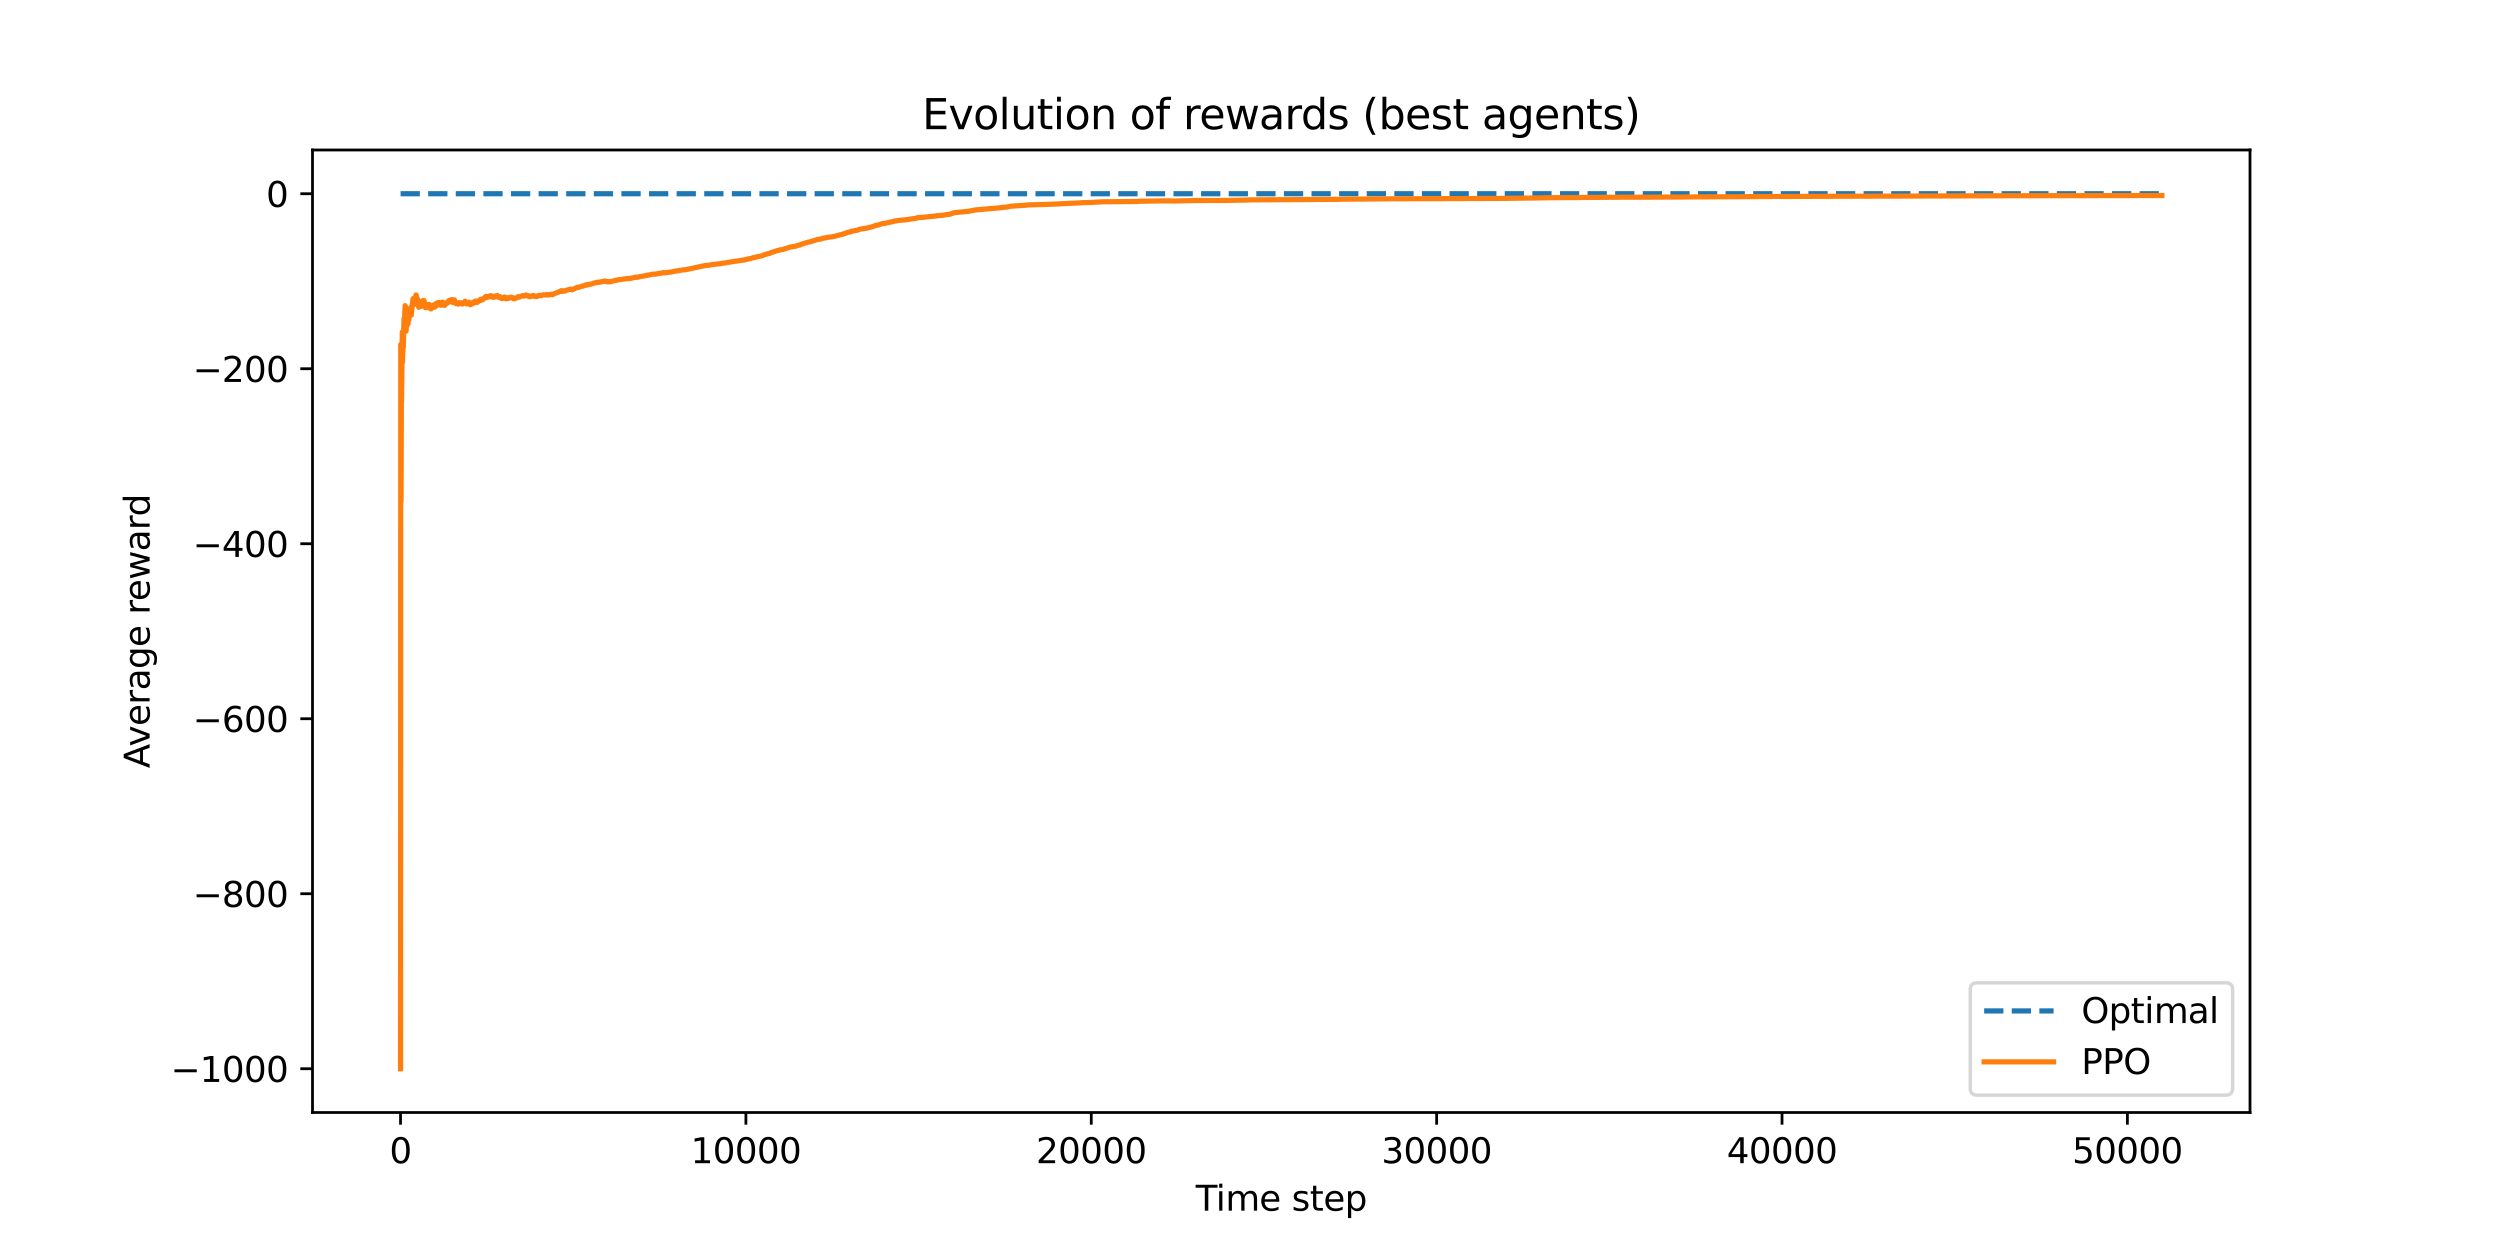 <?xml version="1.0" encoding="utf-8" standalone="no"?>
<!DOCTYPE svg PUBLIC "-//W3C//DTD SVG 1.1//EN"
  "http://www.w3.org/Graphics/SVG/1.1/DTD/svg11.dtd">
<svg xmlns:xlink="http://www.w3.org/1999/xlink" width="720pt" height="360pt" viewBox="0 0 720 360" xmlns="http://www.w3.org/2000/svg" version="1.1">
 <defs>
  <style type="text/css">*{stroke-linejoin: round; stroke-linecap: butt}</style>
 </defs>
 <g id="figure_1">
  <g id="patch_1">
   <path d="M 0 360 
L 720 360 
L 720 0 
L 0 0 
z
" style="fill: #ffffff"/>
  </g>
  <g id="axes_1">
   <g id="patch_2">
    <path d="M 90 320.4 
L 648 320.4 
L 648 43.2 
L 90 43.2 
z
" style="fill: #ffffff"/>
   </g>
   <g id="matplotlib.axis_1">
    <g id="xtick_1">
     <g id="line2d_1">
      <defs>
       <path id="m87c03c794f" d="M 0 0 
L 0 3.5 
" style="stroke: #000000; stroke-width: 0.8"/>
      </defs>
      <g>
       <use xlink:href="#m87c03c794f" x="115.354" y="320.4" style="stroke: #000000; stroke-width: 0.8"/>
      </g>
     </g>
     <g id="text_1">
      <!-- 0 -->
      <g transform="translate(112.172 334.998) scale(0.1 -0.1)">
       <defs>
        <path id="DejaVuSans-30" d="M 2034 4250 
Q 1547 4250 1301 3770 
Q 1056 3291 1056 2328 
Q 1056 1369 1301 889 
Q 1547 409 2034 409 
Q 2525 409 2770 889 
Q 3016 1369 3016 2328 
Q 3016 3291 2770 3770 
Q 2525 4250 2034 4250 
z
M 2034 4750 
Q 2819 4750 3233 4129 
Q 3647 3509 3647 2328 
Q 3647 1150 3233 529 
Q 2819 -91 2034 -91 
Q 1250 -91 836 529 
Q 422 1150 422 2328 
Q 422 3509 836 4129 
Q 1250 4750 2034 4750 
z
" transform="scale(0.016)"/>
       </defs>
       <use xlink:href="#DejaVuSans-30"/>
      </g>
     </g>
    </g>
    <g id="xtick_2">
     <g id="line2d_2">
      <g>
       <use xlink:href="#m87c03c794f" x="214.821" y="320.4" style="stroke: #000000; stroke-width: 0.8"/>
      </g>
     </g>
     <g id="text_2">
      <!-- 10000 -->
      <g transform="translate(198.915 334.998) scale(0.1 -0.1)">
       <defs>
        <path id="DejaVuSans-31" d="M 794 531 
L 1825 531 
L 1825 4091 
L 703 3866 
L 703 4441 
L 1819 4666 
L 2450 4666 
L 2450 531 
L 3481 531 
L 3481 0 
L 794 0 
L 794 531 
z
" transform="scale(0.016)"/>
       </defs>
       <use xlink:href="#DejaVuSans-31"/>
       <use xlink:href="#DejaVuSans-30" x="63.623"/>
       <use xlink:href="#DejaVuSans-30" x="127.246"/>
       <use xlink:href="#DejaVuSans-30" x="190.869"/>
       <use xlink:href="#DejaVuSans-30" x="254.492"/>
      </g>
     </g>
    </g>
    <g id="xtick_3">
     <g id="line2d_3">
      <g>
       <use xlink:href="#m87c03c794f" x="314.288" y="320.4" style="stroke: #000000; stroke-width: 0.8"/>
      </g>
     </g>
     <g id="text_3">
      <!-- 20000 -->
      <g transform="translate(298.382 334.998) scale(0.1 -0.1)">
       <defs>
        <path id="DejaVuSans-32" d="M 1228 531 
L 3431 531 
L 3431 0 
L 469 0 
L 469 531 
Q 828 903 1448 1529 
Q 2069 2156 2228 2338 
Q 2531 2678 2651 2914 
Q 2772 3150 2772 3378 
Q 2772 3750 2511 3984 
Q 2250 4219 1831 4219 
Q 1534 4219 1204 4116 
Q 875 4013 500 3803 
L 500 4441 
Q 881 4594 1212 4672 
Q 1544 4750 1819 4750 
Q 2544 4750 2975 4387 
Q 3406 4025 3406 3419 
Q 3406 3131 3298 2873 
Q 3191 2616 2906 2266 
Q 2828 2175 2409 1742 
Q 1991 1309 1228 531 
z
" transform="scale(0.016)"/>
       </defs>
       <use xlink:href="#DejaVuSans-32"/>
       <use xlink:href="#DejaVuSans-30" x="63.623"/>
       <use xlink:href="#DejaVuSans-30" x="127.246"/>
       <use xlink:href="#DejaVuSans-30" x="190.869"/>
       <use xlink:href="#DejaVuSans-30" x="254.492"/>
      </g>
     </g>
    </g>
    <g id="xtick_4">
     <g id="line2d_4">
      <g>
       <use xlink:href="#m87c03c794f" x="413.755" y="320.4" style="stroke: #000000; stroke-width: 0.8"/>
      </g>
     </g>
     <g id="text_4">
      <!-- 30000 -->
      <g transform="translate(397.849 334.998) scale(0.1 -0.1)">
       <defs>
        <path id="DejaVuSans-33" d="M 2597 2516 
Q 3050 2419 3304 2112 
Q 3559 1806 3559 1356 
Q 3559 666 3084 287 
Q 2609 -91 1734 -91 
Q 1441 -91 1130 -33 
Q 819 25 488 141 
L 488 750 
Q 750 597 1062 519 
Q 1375 441 1716 441 
Q 2309 441 2620 675 
Q 2931 909 2931 1356 
Q 2931 1769 2642 2001 
Q 2353 2234 1838 2234 
L 1294 2234 
L 1294 2753 
L 1863 2753 
Q 2328 2753 2575 2939 
Q 2822 3125 2822 3475 
Q 2822 3834 2567 4026 
Q 2313 4219 1838 4219 
Q 1578 4219 1281 4162 
Q 984 4106 628 3988 
L 628 4550 
Q 988 4650 1302 4700 
Q 1616 4750 1894 4750 
Q 2613 4750 3031 4423 
Q 3450 4097 3450 3541 
Q 3450 3153 3228 2886 
Q 3006 2619 2597 2516 
z
" transform="scale(0.016)"/>
       </defs>
       <use xlink:href="#DejaVuSans-33"/>
       <use xlink:href="#DejaVuSans-30" x="63.623"/>
       <use xlink:href="#DejaVuSans-30" x="127.246"/>
       <use xlink:href="#DejaVuSans-30" x="190.869"/>
       <use xlink:href="#DejaVuSans-30" x="254.492"/>
      </g>
     </g>
    </g>
    <g id="xtick_5">
     <g id="line2d_5">
      <g>
       <use xlink:href="#m87c03c794f" x="513.222" y="320.4" style="stroke: #000000; stroke-width: 0.8"/>
      </g>
     </g>
     <g id="text_5">
      <!-- 40000 -->
      <g transform="translate(497.316 334.998) scale(0.1 -0.1)">
       <defs>
        <path id="DejaVuSans-34" d="M 2419 4116 
L 825 1625 
L 2419 1625 
L 2419 4116 
z
M 2253 4666 
L 3047 4666 
L 3047 1625 
L 3713 1625 
L 3713 1100 
L 3047 1100 
L 3047 0 
L 2419 0 
L 2419 1100 
L 313 1100 
L 313 1709 
L 2253 4666 
z
" transform="scale(0.016)"/>
       </defs>
       <use xlink:href="#DejaVuSans-34"/>
       <use xlink:href="#DejaVuSans-30" x="63.623"/>
       <use xlink:href="#DejaVuSans-30" x="127.246"/>
       <use xlink:href="#DejaVuSans-30" x="190.869"/>
       <use xlink:href="#DejaVuSans-30" x="254.492"/>
      </g>
     </g>
    </g>
    <g id="xtick_6">
     <g id="line2d_6">
      <g>
       <use xlink:href="#m87c03c794f" x="612.69" y="320.4" style="stroke: #000000; stroke-width: 0.8"/>
      </g>
     </g>
     <g id="text_6">
      <!-- 50000 -->
      <g transform="translate(596.783 334.998) scale(0.1 -0.1)">
       <defs>
        <path id="DejaVuSans-35" d="M 691 4666 
L 3169 4666 
L 3169 4134 
L 1269 4134 
L 1269 2991 
Q 1406 3038 1543 3061 
Q 1681 3084 1819 3084 
Q 2600 3084 3056 2656 
Q 3513 2228 3513 1497 
Q 3513 744 3044 326 
Q 2575 -91 1722 -91 
Q 1428 -91 1123 -41 
Q 819 9 494 109 
L 494 744 
Q 775 591 1075 516 
Q 1375 441 1709 441 
Q 2250 441 2565 725 
Q 2881 1009 2881 1497 
Q 2881 1984 2565 2268 
Q 2250 2553 1709 2553 
Q 1456 2553 1204 2497 
Q 953 2441 691 2322 
L 691 4666 
z
" transform="scale(0.016)"/>
       </defs>
       <use xlink:href="#DejaVuSans-35"/>
       <use xlink:href="#DejaVuSans-30" x="63.623"/>
       <use xlink:href="#DejaVuSans-30" x="127.246"/>
       <use xlink:href="#DejaVuSans-30" x="190.869"/>
       <use xlink:href="#DejaVuSans-30" x="254.492"/>
      </g>
     </g>
    </g>
    <g id="text_7">
     <!-- Time step -->
     <g transform="translate(344.362 348.677) scale(0.1 -0.1)">
      <defs>
       <path id="DejaVuSans-54" d="M -19 4666 
L 3928 4666 
L 3928 4134 
L 2272 4134 
L 2272 0 
L 1638 0 
L 1638 4134 
L -19 4134 
L -19 4666 
z
" transform="scale(0.016)"/>
       <path id="DejaVuSans-69" d="M 603 3500 
L 1178 3500 
L 1178 0 
L 603 0 
L 603 3500 
z
M 603 4863 
L 1178 4863 
L 1178 4134 
L 603 4134 
L 603 4863 
z
" transform="scale(0.016)"/>
       <path id="DejaVuSans-6d" d="M 3328 2828 
Q 3544 3216 3844 3400 
Q 4144 3584 4550 3584 
Q 5097 3584 5394 3201 
Q 5691 2819 5691 2113 
L 5691 0 
L 5113 0 
L 5113 2094 
Q 5113 2597 4934 2840 
Q 4756 3084 4391 3084 
Q 3944 3084 3684 2787 
Q 3425 2491 3425 1978 
L 3425 0 
L 2847 0 
L 2847 2094 
Q 2847 2600 2669 2842 
Q 2491 3084 2119 3084 
Q 1678 3084 1418 2786 
Q 1159 2488 1159 1978 
L 1159 0 
L 581 0 
L 581 3500 
L 1159 3500 
L 1159 2956 
Q 1356 3278 1631 3431 
Q 1906 3584 2284 3584 
Q 2666 3584 2933 3390 
Q 3200 3197 3328 2828 
z
" transform="scale(0.016)"/>
       <path id="DejaVuSans-65" d="M 3597 1894 
L 3597 1613 
L 953 1613 
Q 991 1019 1311 708 
Q 1631 397 2203 397 
Q 2534 397 2845 478 
Q 3156 559 3463 722 
L 3463 178 
Q 3153 47 2828 -22 
Q 2503 -91 2169 -91 
Q 1331 -91 842 396 
Q 353 884 353 1716 
Q 353 2575 817 3079 
Q 1281 3584 2069 3584 
Q 2775 3584 3186 3129 
Q 3597 2675 3597 1894 
z
M 3022 2063 
Q 3016 2534 2758 2815 
Q 2500 3097 2075 3097 
Q 1594 3097 1305 2825 
Q 1016 2553 972 2059 
L 3022 2063 
z
" transform="scale(0.016)"/>
       <path id="DejaVuSans-20" transform="scale(0.016)"/>
       <path id="DejaVuSans-73" d="M 2834 3397 
L 2834 2853 
Q 2591 2978 2328 3040 
Q 2066 3103 1784 3103 
Q 1356 3103 1142 2972 
Q 928 2841 928 2578 
Q 928 2378 1081 2264 
Q 1234 2150 1697 2047 
L 1894 2003 
Q 2506 1872 2764 1633 
Q 3022 1394 3022 966 
Q 3022 478 2636 193 
Q 2250 -91 1575 -91 
Q 1294 -91 989 -36 
Q 684 19 347 128 
L 347 722 
Q 666 556 975 473 
Q 1284 391 1588 391 
Q 1994 391 2212 530 
Q 2431 669 2431 922 
Q 2431 1156 2273 1281 
Q 2116 1406 1581 1522 
L 1381 1569 
Q 847 1681 609 1914 
Q 372 2147 372 2553 
Q 372 3047 722 3315 
Q 1072 3584 1716 3584 
Q 2034 3584 2315 3537 
Q 2597 3491 2834 3397 
z
" transform="scale(0.016)"/>
       <path id="DejaVuSans-74" d="M 1172 4494 
L 1172 3500 
L 2356 3500 
L 2356 3053 
L 1172 3053 
L 1172 1153 
Q 1172 725 1289 603 
Q 1406 481 1766 481 
L 2356 481 
L 2356 0 
L 1766 0 
Q 1100 0 847 248 
Q 594 497 594 1153 
L 594 3053 
L 172 3053 
L 172 3500 
L 594 3500 
L 594 4494 
L 1172 4494 
z
" transform="scale(0.016)"/>
       <path id="DejaVuSans-70" d="M 1159 525 
L 1159 -1331 
L 581 -1331 
L 581 3500 
L 1159 3500 
L 1159 2969 
Q 1341 3281 1617 3432 
Q 1894 3584 2278 3584 
Q 2916 3584 3314 3078 
Q 3713 2572 3713 1747 
Q 3713 922 3314 415 
Q 2916 -91 2278 -91 
Q 1894 -91 1617 61 
Q 1341 213 1159 525 
z
M 3116 1747 
Q 3116 2381 2855 2742 
Q 2594 3103 2138 3103 
Q 1681 3103 1420 2742 
Q 1159 2381 1159 1747 
Q 1159 1113 1420 752 
Q 1681 391 2138 391 
Q 2594 391 2855 752 
Q 3116 1113 3116 1747 
z
" transform="scale(0.016)"/>
      </defs>
      <use xlink:href="#DejaVuSans-54"/>
      <use xlink:href="#DejaVuSans-69" x="57.959"/>
      <use xlink:href="#DejaVuSans-6d" x="85.742"/>
      <use xlink:href="#DejaVuSans-65" x="183.154"/>
      <use xlink:href="#DejaVuSans-20" x="244.678"/>
      <use xlink:href="#DejaVuSans-73" x="276.465"/>
      <use xlink:href="#DejaVuSans-74" x="328.564"/>
      <use xlink:href="#DejaVuSans-65" x="367.773"/>
      <use xlink:href="#DejaVuSans-70" x="429.297"/>
     </g>
    </g>
   </g>
   <g id="matplotlib.axis_2">
    <g id="ytick_1">
     <g id="line2d_7">
      <defs>
       <path id="mb969806c3f" d="M 0 0 
L -3.5 0 
" style="stroke: #000000; stroke-width: 0.8"/>
      </defs>
      <g>
       <use xlink:href="#mb969806c3f" x="90" y="307.8" style="stroke: #000000; stroke-width: 0.8"/>
      </g>
     </g>
     <g id="text_8">
      <!-- −1000 -->
      <g transform="translate(49.17 311.599) scale(0.1 -0.1)">
       <defs>
        <path id="DejaVuSans-2212" d="M 678 2272 
L 4684 2272 
L 4684 1741 
L 678 1741 
L 678 2272 
z
" transform="scale(0.016)"/>
       </defs>
       <use xlink:href="#DejaVuSans-2212"/>
       <use xlink:href="#DejaVuSans-31" x="83.789"/>
       <use xlink:href="#DejaVuSans-30" x="147.412"/>
       <use xlink:href="#DejaVuSans-30" x="211.035"/>
       <use xlink:href="#DejaVuSans-30" x="274.658"/>
      </g>
     </g>
    </g>
    <g id="ytick_2">
     <g id="line2d_8">
      <g>
       <use xlink:href="#mb969806c3f" x="90" y="257.4" style="stroke: #000000; stroke-width: 0.8"/>
      </g>
     </g>
     <g id="text_9">
      <!-- −800 -->
      <g transform="translate(55.533 261.199) scale(0.1 -0.1)">
       <defs>
        <path id="DejaVuSans-38" d="M 2034 2216 
Q 1584 2216 1326 1975 
Q 1069 1734 1069 1313 
Q 1069 891 1326 650 
Q 1584 409 2034 409 
Q 2484 409 2743 651 
Q 3003 894 3003 1313 
Q 3003 1734 2745 1975 
Q 2488 2216 2034 2216 
z
M 1403 2484 
Q 997 2584 770 2862 
Q 544 3141 544 3541 
Q 544 4100 942 4425 
Q 1341 4750 2034 4750 
Q 2731 4750 3128 4425 
Q 3525 4100 3525 3541 
Q 3525 3141 3298 2862 
Q 3072 2584 2669 2484 
Q 3125 2378 3379 2068 
Q 3634 1759 3634 1313 
Q 3634 634 3220 271 
Q 2806 -91 2034 -91 
Q 1263 -91 848 271 
Q 434 634 434 1313 
Q 434 1759 690 2068 
Q 947 2378 1403 2484 
z
M 1172 3481 
Q 1172 3119 1398 2916 
Q 1625 2713 2034 2713 
Q 2441 2713 2670 2916 
Q 2900 3119 2900 3481 
Q 2900 3844 2670 4047 
Q 2441 4250 2034 4250 
Q 1625 4250 1398 4047 
Q 1172 3844 1172 3481 
z
" transform="scale(0.016)"/>
       </defs>
       <use xlink:href="#DejaVuSans-2212"/>
       <use xlink:href="#DejaVuSans-38" x="83.789"/>
       <use xlink:href="#DejaVuSans-30" x="147.412"/>
       <use xlink:href="#DejaVuSans-30" x="211.035"/>
      </g>
     </g>
    </g>
    <g id="ytick_3">
     <g id="line2d_9">
      <g>
       <use xlink:href="#mb969806c3f" x="90" y="207" style="stroke: #000000; stroke-width: 0.8"/>
      </g>
     </g>
     <g id="text_10">
      <!-- −600 -->
      <g transform="translate(55.533 210.799) scale(0.1 -0.1)">
       <defs>
        <path id="DejaVuSans-36" d="M 2113 2584 
Q 1688 2584 1439 2293 
Q 1191 2003 1191 1497 
Q 1191 994 1439 701 
Q 1688 409 2113 409 
Q 2538 409 2786 701 
Q 3034 994 3034 1497 
Q 3034 2003 2786 2293 
Q 2538 2584 2113 2584 
z
M 3366 4563 
L 3366 3988 
Q 3128 4100 2886 4159 
Q 2644 4219 2406 4219 
Q 1781 4219 1451 3797 
Q 1122 3375 1075 2522 
Q 1259 2794 1537 2939 
Q 1816 3084 2150 3084 
Q 2853 3084 3261 2657 
Q 3669 2231 3669 1497 
Q 3669 778 3244 343 
Q 2819 -91 2113 -91 
Q 1303 -91 875 529 
Q 447 1150 447 2328 
Q 447 3434 972 4092 
Q 1497 4750 2381 4750 
Q 2619 4750 2861 4703 
Q 3103 4656 3366 4563 
z
" transform="scale(0.016)"/>
       </defs>
       <use xlink:href="#DejaVuSans-2212"/>
       <use xlink:href="#DejaVuSans-36" x="83.789"/>
       <use xlink:href="#DejaVuSans-30" x="147.412"/>
       <use xlink:href="#DejaVuSans-30" x="211.035"/>
      </g>
     </g>
    </g>
    <g id="ytick_4">
     <g id="line2d_10">
      <g>
       <use xlink:href="#mb969806c3f" x="90" y="156.6" style="stroke: #000000; stroke-width: 0.8"/>
      </g>
     </g>
     <g id="text_11">
      <!-- −400 -->
      <g transform="translate(55.533 160.399) scale(0.1 -0.1)">
       <use xlink:href="#DejaVuSans-2212"/>
       <use xlink:href="#DejaVuSans-34" x="83.789"/>
       <use xlink:href="#DejaVuSans-30" x="147.412"/>
       <use xlink:href="#DejaVuSans-30" x="211.035"/>
      </g>
     </g>
    </g>
    <g id="ytick_5">
     <g id="line2d_11">
      <g>
       <use xlink:href="#mb969806c3f" x="90" y="106.2" style="stroke: #000000; stroke-width: 0.8"/>
      </g>
     </g>
     <g id="text_12">
      <!-- −200 -->
      <g transform="translate(55.533 109.999) scale(0.1 -0.1)">
       <use xlink:href="#DejaVuSans-2212"/>
       <use xlink:href="#DejaVuSans-32" x="83.789"/>
       <use xlink:href="#DejaVuSans-30" x="147.412"/>
       <use xlink:href="#DejaVuSans-30" x="211.035"/>
      </g>
     </g>
    </g>
    <g id="ytick_6">
     <g id="line2d_12">
      <g>
       <use xlink:href="#mb969806c3f" x="90" y="55.8" style="stroke: #000000; stroke-width: 0.8"/>
      </g>
     </g>
     <g id="text_13">
      <!-- 0 -->
      <g transform="translate(76.638 59.599) scale(0.1 -0.1)">
       <use xlink:href="#DejaVuSans-30"/>
      </g>
     </g>
    </g>
    <g id="text_14">
     <!-- Average reward -->
     <g transform="translate(43.091 221.237) rotate(-90) scale(0.1 -0.1)">
      <defs>
       <path id="DejaVuSans-41" d="M 2188 4044 
L 1331 1722 
L 3047 1722 
L 2188 4044 
z
M 1831 4666 
L 2547 4666 
L 4325 0 
L 3669 0 
L 3244 1197 
L 1141 1197 
L 716 0 
L 50 0 
L 1831 4666 
z
" transform="scale(0.016)"/>
       <path id="DejaVuSans-76" d="M 191 3500 
L 800 3500 
L 1894 563 
L 2988 3500 
L 3597 3500 
L 2284 0 
L 1503 0 
L 191 3500 
z
" transform="scale(0.016)"/>
       <path id="DejaVuSans-72" d="M 2631 2963 
Q 2534 3019 2420 3045 
Q 2306 3072 2169 3072 
Q 1681 3072 1420 2755 
Q 1159 2438 1159 1844 
L 1159 0 
L 581 0 
L 581 3500 
L 1159 3500 
L 1159 2956 
Q 1341 3275 1631 3429 
Q 1922 3584 2338 3584 
Q 2397 3584 2469 3576 
Q 2541 3569 2628 3553 
L 2631 2963 
z
" transform="scale(0.016)"/>
       <path id="DejaVuSans-61" d="M 2194 1759 
Q 1497 1759 1228 1600 
Q 959 1441 959 1056 
Q 959 750 1161 570 
Q 1363 391 1709 391 
Q 2188 391 2477 730 
Q 2766 1069 2766 1631 
L 2766 1759 
L 2194 1759 
z
M 3341 1997 
L 3341 0 
L 2766 0 
L 2766 531 
Q 2569 213 2275 61 
Q 1981 -91 1556 -91 
Q 1019 -91 701 211 
Q 384 513 384 1019 
Q 384 1609 779 1909 
Q 1175 2209 1959 2209 
L 2766 2209 
L 2766 2266 
Q 2766 2663 2505 2880 
Q 2244 3097 1772 3097 
Q 1472 3097 1187 3025 
Q 903 2953 641 2809 
L 641 3341 
Q 956 3463 1253 3523 
Q 1550 3584 1831 3584 
Q 2591 3584 2966 3190 
Q 3341 2797 3341 1997 
z
" transform="scale(0.016)"/>
       <path id="DejaVuSans-67" d="M 2906 1791 
Q 2906 2416 2648 2759 
Q 2391 3103 1925 3103 
Q 1463 3103 1205 2759 
Q 947 2416 947 1791 
Q 947 1169 1205 825 
Q 1463 481 1925 481 
Q 2391 481 2648 825 
Q 2906 1169 2906 1791 
z
M 3481 434 
Q 3481 -459 3084 -895 
Q 2688 -1331 1869 -1331 
Q 1566 -1331 1297 -1286 
Q 1028 -1241 775 -1147 
L 775 -588 
Q 1028 -725 1275 -790 
Q 1522 -856 1778 -856 
Q 2344 -856 2625 -561 
Q 2906 -266 2906 331 
L 2906 616 
Q 2728 306 2450 153 
Q 2172 0 1784 0 
Q 1141 0 747 490 
Q 353 981 353 1791 
Q 353 2603 747 3093 
Q 1141 3584 1784 3584 
Q 2172 3584 2450 3431 
Q 2728 3278 2906 2969 
L 2906 3500 
L 3481 3500 
L 3481 434 
z
" transform="scale(0.016)"/>
       <path id="DejaVuSans-77" d="M 269 3500 
L 844 3500 
L 1563 769 
L 2278 3500 
L 2956 3500 
L 3675 769 
L 4391 3500 
L 4966 3500 
L 4050 0 
L 3372 0 
L 2619 2869 
L 1863 0 
L 1184 0 
L 269 3500 
z
" transform="scale(0.016)"/>
       <path id="DejaVuSans-64" d="M 2906 2969 
L 2906 4863 
L 3481 4863 
L 3481 0 
L 2906 0 
L 2906 525 
Q 2725 213 2448 61 
Q 2172 -91 1784 -91 
Q 1150 -91 751 415 
Q 353 922 353 1747 
Q 353 2572 751 3078 
Q 1150 3584 1784 3584 
Q 2172 3584 2448 3432 
Q 2725 3281 2906 2969 
z
M 947 1747 
Q 947 1113 1208 752 
Q 1469 391 1925 391 
Q 2381 391 2643 752 
Q 2906 1113 2906 1747 
Q 2906 2381 2643 2742 
Q 2381 3103 1925 3103 
Q 1469 3103 1208 2742 
Q 947 2381 947 1747 
z
" transform="scale(0.016)"/>
      </defs>
      <use xlink:href="#DejaVuSans-41"/>
      <use xlink:href="#DejaVuSans-76" x="62.533"/>
      <use xlink:href="#DejaVuSans-65" x="121.713"/>
      <use xlink:href="#DejaVuSans-72" x="183.236"/>
      <use xlink:href="#DejaVuSans-61" x="224.35"/>
      <use xlink:href="#DejaVuSans-67" x="285.629"/>
      <use xlink:href="#DejaVuSans-65" x="349.105"/>
      <use xlink:href="#DejaVuSans-20" x="410.629"/>
      <use xlink:href="#DejaVuSans-72" x="442.416"/>
      <use xlink:href="#DejaVuSans-65" x="481.279"/>
      <use xlink:href="#DejaVuSans-77" x="542.803"/>
      <use xlink:href="#DejaVuSans-61" x="624.59"/>
      <use xlink:href="#DejaVuSans-72" x="685.869"/>
      <use xlink:href="#DejaVuSans-64" x="725.232"/>
     </g>
    </g>
   </g>
   <g id="line2d_13">
    <path d="M 115.364 55.8 
L 622.636 55.8 
L 622.636 55.8 
" clip-path="url(#p802e472a7e)" style="fill: none; stroke-dasharray: 5.55,2.4; stroke-dashoffset: 0; stroke: #1f77b4; stroke-width: 1.5"/>
   </g>
   <g id="line2d_14">
    <path d="M 115.364 307.8 
L 115.413 99.237 
L 115.483 128.852 
L 115.503 144.494 
L 115.632 104.25 
L 115.642 115.614 
L 115.742 107.232 
L 115.861 95.617 
L 115.891 98.225 
L 115.901 104.326 
L 116 101.822 
L 116.09 96.533 
L 116.149 97.448 
L 116.159 100.045 
L 116.249 95.875 
L 116.358 91.771 
L 116.438 92.047 
L 116.448 94.009 
L 116.537 91.282 
L 116.667 88.033 
L 116.677 89.685 
L 116.687 91.689 
L 116.776 89.524 
L 116.826 88.428 
L 116.836 89.9 
L 116.895 88.664 
L 116.965 95.368 
L 117.035 94.098 
L 117.234 90.297 
L 117.283 90.986 
L 117.323 90.333 
L 117.333 91.426 
L 117.393 90.451 
L 117.502 93.324 
L 117.522 92.982 
L 117.721 90.054 
L 117.751 91.218 
L 117.761 92.113 
L 117.85 90.903 
L 117.99 89.178 
L 118.069 90.574 
L 118.099 90.208 
L 118.139 90.817 
L 118.358 88.468 
L 118.427 90.794 
L 118.487 90.17 
L 118.964 86.009 
L 119.004 87.411 
L 119.084 86.792 
L 119.153 86.268 
L 119.193 87.722 
L 119.273 87.092 
L 119.472 85.67 
L 119.561 85.69 
L 119.591 85.493 
L 119.601 86.309 
L 119.7 85.684 
L 119.82 84.932 
L 119.83 85.539 
L 119.84 86.311 
L 119.939 85.802 
L 120.009 85.39 
L 120.039 86.813 
L 120.128 86.27 
L 120.158 86.609 
L 120.247 86.124 
L 120.347 87.907 
L 120.377 87.724 
L 120.566 86.67 
L 120.596 88.503 
L 120.695 87.977 
L 120.775 88.008 
L 120.874 87.466 
L 120.884 87.862 
L 120.974 87.386 
L 120.993 87.28 
L 121.003 87.757 
L 121.013 87.705 
L 121.023 88.18 
L 121.123 87.667 
L 121.133 88.132 
L 121.272 87.513 
L 121.352 88.243 
L 121.391 88.044 
L 121.67 86.809 
L 121.68 86.84 
L 121.69 87.187 
L 121.779 86.777 
L 121.829 86.555 
L 121.839 86.895 
L 121.849 86.853 
L 121.958 87.287 
L 121.968 87.244 
L 122.127 86.578 
L 122.177 86.81 
L 122.287 87.686 
L 122.306 87.599 
L 122.366 87.353 
L 122.376 87.665 
L 122.426 87.453 
L 122.555 88.624 
L 122.515 87.437 
L 122.565 88.584 
L 122.734 87.884 
L 122.764 88.093 
L 122.774 88.557 
L 122.873 88.164 
L 122.883 88.454 
L 122.973 88.097 
L 123.003 87.978 
L 123.013 88.329 
L 123.033 88.255 
L 123.122 88.545 
L 123.142 88.465 
L 123.202 88.552 
L 123.311 88.137 
L 123.321 88.474 
L 123.42 88.102 
L 123.54 87.654 
L 123.619 87.73 
L 123.709 88.425 
L 123.749 88.284 
L 123.828 88 
L 123.878 88.616 
L 123.948 88.375 
L 123.977 88.265 
L 123.987 88.576 
L 123.997 88.543 
L 124.007 88.94 
L 124.107 88.587 
L 124.147 88.448 
L 124.157 88.696 
L 124.166 88.662 
L 124.176 88.966 
L 124.276 88.616 
L 124.365 88.305 
L 124.415 88.412 
L 124.425 88.653 
L 124.515 88.358 
L 124.634 87.965 
L 124.723 88.393 
L 124.753 88.293 
L 124.803 88.448 
L 125.022 87.766 
L 125.121 88.413 
L 125.151 88.322 
L 125.201 88.472 
L 125.559 87.412 
L 125.668 88.119 
L 125.688 88.062 
L 126.096 87.153 
L 126.106 87.474 
L 126.206 87.2 
L 126.235 87.121 
L 126.245 87.369 
L 126.255 87.343 
L 126.265 87.59 
L 126.365 87.326 
L 126.454 87.096 
L 126.514 87.612 
L 126.574 87.453 
L 126.623 87.321 
L 126.633 87.338 
L 126.643 87.643 
L 126.743 87.602 
L 126.832 87.375 
L 126.872 87.535 
L 126.922 87.927 
L 126.991 87.743 
L 127.051 87.592 
L 127.061 87.886 
L 127.16 87.635 
L 127.419 86.998 
L 127.489 87.08 
L 127.588 87.661 
L 127.608 87.615 
L 127.757 87.459 
L 127.837 87.949 
L 127.877 87.856 
L 127.976 87.622 
L 128.095 87.926 
L 128.513 87.195 
L 128.583 87.455 
L 128.633 87.345 
L 128.871 87.011 
L 128.881 87.211 
L 128.981 86.996 
L 128.991 87.194 
L 129.309 86.532 
L 129.379 86.607 
L 129.389 86.764 
L 129.478 86.582 
L 129.518 86.501 
L 129.528 86.745 
L 129.627 86.548 
L 129.687 86.43 
L 129.697 86.619 
L 129.766 86.894 
L 129.816 86.793 
L 130.085 86.267 
L 130.095 86.45 
L 130.125 86.899 
L 130.214 86.725 
L 130.224 86.706 
L 130.294 87.077 
L 130.343 86.981 
L 130.642 86.642 
L 130.652 86.786 
L 130.741 86.617 
L 130.881 86.362 
L 130.9 86.518 
L 131.01 86.908 
L 131.03 86.873 
L 131.05 86.836 
L 131.06 86.975 
L 131.07 86.956 
L 131.129 87.243 
L 131.179 87.153 
L 131.189 87.133 
L 131.199 87.351 
L 131.239 87.277 
L 131.249 87.447 
L 131.348 87.259 
L 131.398 87.169 
L 131.408 87.305 
L 131.428 87.267 
L 131.438 87.403 
L 131.527 87.241 
L 131.557 87.186 
L 131.567 87.399 
L 131.607 87.328 
L 131.696 87.169 
L 131.766 87.228 
L 131.806 87.567 
L 131.885 87.427 
L 131.915 87.555 
L 131.985 87.432 
L 131.995 87.594 
L 132.094 87.447 
L 132.273 87.161 
L 132.353 87.394 
L 132.382 87.343 
L 132.442 87.27 
L 132.452 87.427 
L 132.472 87.394 
L 132.492 87.415 
L 132.542 87.332 
L 132.611 87.213 
L 132.621 87.413 
L 132.661 87.345 
L 132.721 87.246 
L 132.78 87.291 
L 132.79 87.445 
L 132.89 87.28 
L 132.93 87.216 
L 132.939 87.412 
L 133.049 87.399 
L 133.109 87.299 
L 133.119 87.451 
L 133.158 87.384 
L 133.168 87.577 
L 133.268 87.409 
L 133.337 87.29 
L 133.347 87.482 
L 133.417 87.371 
L 133.934 86.756 
L 134.004 87.17 
L 134.063 87.076 
L 134.123 86.986 
L 134.133 87.17 
L 134.143 87.313 
L 134.243 87.29 
L 134.272 87.439 
L 134.422 87.209 
L 134.451 87.163 
L 134.461 87.344 
L 134.491 87.299 
L 134.531 87.548 
L 134.611 87.424 
L 134.959 87.031 
L 134.969 87.168 
L 135.068 87.049 
L 135.078 87.034 
L 135.088 87.209 
L 135.108 87.457 
L 135.197 87.323 
L 135.217 87.293 
L 135.237 87.413 
L 135.257 87.383 
L 135.297 87.661 
L 135.376 87.542 
L 135.396 87.51 
L 135.406 87.62 
L 135.416 87.605 
L 135.426 87.777 
L 135.526 87.632 
L 135.546 87.726 
L 135.655 87.564 
L 135.665 87.696 
L 135.764 87.552 
L 136.172 87.115 
L 136.282 87.365 
L 136.292 87.35 
L 136.679 86.811 
L 136.709 86.91 
L 136.719 87.013 
L 136.809 86.891 
L 136.948 86.711 
L 136.968 86.798 
L 137.057 87.106 
L 137.097 87.051 
L 137.346 86.722 
L 137.376 86.819 
L 137.475 87.085 
L 137.495 87.079 
L 138.072 86.449 
L 138.082 86.546 
L 138.171 86.437 
L 138.36 86.209 
L 138.37 86.326 
L 138.45 86.537 
L 138.49 86.486 
L 138.937 86.089 
L 138.987 86.346 
L 139.057 86.263 
L 139.942 85.36 
L 140.051 85.734 
L 140.081 85.701 
L 140.519 85.376 
L 140.529 85.514 
L 140.628 85.407 
L 140.847 85.267 
L 140.867 85.509 
L 140.966 85.401 
L 141.335 85.147 
L 141.434 85.442 
L 141.464 85.411 
L 141.504 85.511 
L 141.712 85.294 
L 141.722 85.426 
L 141.822 85.323 
L 141.882 85.261 
L 141.941 85.33 
L 142.041 85.656 
L 142.081 85.615 
L 142.558 85.258 
L 142.618 85.526 
L 142.687 85.455 
L 143.095 85.144 
L 143.105 85.242 
L 143.205 85.144 
L 143.244 85.105 
L 143.254 85.202 
L 143.274 85.183 
L 143.393 85.528 
L 143.423 85.498 
L 143.513 85.498 
L 143.573 85.634 
L 143.632 85.575 
L 143.742 85.574 
L 143.752 85.652 
L 143.851 85.554 
L 144.04 85.462 
L 144.13 85.741 
L 144.169 85.702 
L 144.289 85.589 
L 144.328 85.654 
L 144.448 86.009 
L 144.478 85.979 
L 144.657 85.807 
L 144.697 85.896 
L 144.706 85.971 
L 144.806 85.877 
L 145.293 85.523 
L 145.413 85.72 
L 145.423 85.712 
L 145.592 85.657 
L 145.671 86.055 
L 145.731 86 
L 145.88 85.961 
L 145.89 86.033 
L 145.99 85.944 
L 146.328 85.735 
L 146.457 85.934 
L 146.835 85.695 
L 146.925 85.774 
L 146.954 85.746 
L 147.273 85.564 
L 147.332 85.721 
L 147.392 85.671 
L 147.412 85.654 
L 147.422 85.762 
L 147.462 85.727 
L 147.541 85.867 
L 147.581 85.833 
L 147.83 85.75 
L 147.909 86.056 
L 147.969 86.007 
L 148.198 85.941 
L 148.208 86.024 
L 148.307 85.938 
L 148.496 85.855 
L 148.506 85.936 
L 148.606 85.851 
L 149.252 85.424 
L 149.322 85.64 
L 149.381 85.591 
L 149.73 85.433 
L 149.739 85.497 
L 149.839 85.417 
L 150.297 85.199 
L 150.306 85.262 
L 150.406 85.184 
L 150.565 85.133 
L 150.645 85.225 
L 150.684 85.195 
L 150.704 85.25 
L 150.804 85.173 
L 150.883 85.287 
L 150.923 85.254 
L 151.371 85.001 
L 151.381 85.077 
L 151.48 85.002 
L 151.54 84.958 
L 151.56 85.026 
L 151.689 85.23 
L 151.938 85.143 
L 152.047 85.312 
L 152.067 85.298 
L 152.326 85.176 
L 152.415 85.359 
L 152.445 85.338 
L 152.465 85.404 
L 152.505 85.374 
L 152.515 85.467 
L 152.614 85.393 
L 152.932 85.25 
L 153.022 85.344 
L 153.052 85.323 
L 153.489 85.089 
L 153.509 85.271 
L 153.609 85.2 
L 153.668 85.157 
L 153.678 85.248 
L 153.688 85.305 
L 153.788 85.235 
L 153.877 85.173 
L 153.897 85.223 
L 153.967 85.348 
L 154.017 85.313 
L 154.036 85.375 
L 154.096 85.333 
L 154.106 85.39 
L 154.206 85.322 
L 154.454 85.246 
L 154.514 85.44 
L 154.593 85.397 
L 155.121 85.111 
L 155.131 85.199 
L 155.23 85.131 
L 155.26 85.185 
L 155.469 85.039 
L 155.519 85.141 
L 155.588 85.094 
L 155.877 85.025 
L 155.906 85.153 
L 155.996 85.093 
L 156.523 84.88 
L 156.941 84.975 
L 157.289 84.842 
L 157.349 84.963 
L 157.408 84.924 
L 157.647 84.872 
L 157.657 84.924 
L 157.757 84.862 
L 157.846 84.875 
L 157.856 84.957 
L 157.955 84.893 
L 158.075 84.877 
L 158.085 84.958 
L 158.184 84.897 
L 158.592 84.73 
L 158.711 84.829 
L 159.099 84.703 
L 159.119 84.861 
L 159.219 84.801 
L 160.253 84.303 
L 160.482 84.301 
L 161.646 83.716 
L 161.775 83.899 
L 161.904 83.892 
L 161.914 83.95 
L 162.014 83.895 
L 162.322 83.725 
L 162.352 83.789 
L 162.362 83.847 
L 162.461 83.792 
L 162.571 83.811 
L 162.581 83.858 
L 162.68 83.805 
L 163.565 83.459 
L 164.083 83.31 
L 164.093 83.366 
L 164.192 83.315 
L 164.391 83.288 
L 164.451 83.395 
L 164.51 83.364 
L 164.62 83.308 
L 164.63 83.379 
L 164.709 83.49 
L 164.749 83.47 
L 166.191 82.774 
L 166.201 82.842 
L 166.301 82.793 
L 166.559 82.725 
L 166.569 82.793 
L 166.669 82.745 
L 167.783 82.336 
L 167.843 82.427 
L 167.902 82.398 
L 168.947 81.975 
L 168.996 82.124 
L 169.076 82.089 
L 169.663 81.894 
L 169.673 81.945 
L 169.772 81.901 
L 170.2 81.782 
L 170.21 81.846 
L 170.309 81.804 
L 171.602 81.376 
L 171.612 81.425 
L 171.712 81.383 
L 172.169 81.261 
L 172.189 81.371 
L 172.289 81.331 
L 172.657 81.248 
L 172.667 81.309 
L 172.766 81.268 
L 173.373 81.088 
L 173.383 81.149 
L 173.482 81.11 
L 174.248 80.922 
L 174.378 81.04 
L 174.696 81.025 
L 174.765 81.102 
L 174.815 81.083 
L 174.855 81.18 
L 174.994 81.125 
L 175.004 81.163 
L 175.104 81.125 
L 175.372 81.084 
L 175.472 81.187 
L 175.501 81.175 
L 176.088 81.05 
L 177.272 80.738 
L 177.282 80.783 
L 177.381 80.745 
L 178.257 80.527 
L 178.267 80.57 
L 178.366 80.535 
L 178.605 80.508 
L 178.615 80.564 
L 178.714 80.529 
L 179.56 80.337 
L 179.669 80.396 
L 179.679 80.393 
L 180.495 80.232 
L 180.574 80.281 
L 180.614 80.267 
L 181.012 80.187 
L 181.022 80.241 
L 181.121 80.206 
L 181.718 80.118 
L 181.728 80.171 
L 181.828 80.138 
L 183.19 79.798 
L 183.31 79.896 
L 183.32 79.893 
L 184.225 79.692 
L 185.259 79.486 
L 185.269 79.536 
L 185.369 79.506 
L 186.602 79.224 
L 186.612 79.274 
L 186.711 79.245 
L 188.144 78.923 
L 188.263 78.958 
L 188.701 78.935 
L 188.711 78.973 
L 188.81 78.945 
L 189.914 78.723 
L 189.924 78.77 
L 190.024 78.741 
L 191.168 78.483 
L 191.277 78.601 
L 191.297 78.595 
L 191.993 78.504 
L 193.018 78.355 
L 193.087 78.376 
L 193.127 78.365 
L 195.027 77.987 
L 195.136 77.991 
L 196.648 77.733 
L 196.758 77.743 
L 197.384 77.648 
L 197.394 77.691 
L 197.494 77.666 
L 203.114 76.47 
L 203.73 76.416 
L 203.84 76.435 
L 205.511 76.133 
L 205.63 76.143 
L 206.893 75.983 
L 207.003 76.003 
L 208.644 75.725 
L 208.753 75.744 
L 211.817 75.211 
L 211.936 75.228 
L 214.204 74.868 
L 214.324 74.885 
L 215.358 74.611 
L 215.477 74.549 
L 215.557 74.579 
L 215.587 74.548 
L 216.373 74.426 
L 216.512 74.321 
L 216.93 74.234 
L 217.069 74.167 
L 217.825 74.046 
L 217.974 73.947 
L 218.65 73.837 
L 218.78 73.812 
L 219.297 73.721 
L 219.416 73.679 
L 219.715 73.577 
L 219.864 73.459 
L 220.232 73.347 
L 220.371 73.295 
L 220.739 73.198 
L 220.868 73.13 
L 221.416 73.037 
L 221.535 73.007 
L 221.744 72.921 
L 221.873 72.857 
L 222.012 72.764 
L 222.132 72.733 
L 222.5 72.613 
L 222.639 72.564 
L 223.106 72.457 
L 223.236 72.396 
L 223.465 72.297 
L 223.584 72.259 
L 223.882 72.179 
L 224.012 72.153 
L 224.489 72.055 
L 224.638 71.962 
L 225.345 71.852 
L 225.474 71.827 
L 225.921 71.727 
L 226.051 71.652 
L 226.339 71.553 
L 226.468 71.492 
L 227.026 71.391 
L 227.155 71.303 
L 227.443 71.215 
L 227.573 71.14 
L 228.338 71.029 
L 228.458 71.007 
L 229.154 70.914 
L 229.293 70.823 
L 229.691 70.717 
L 229.821 70.641 
L 230.387 70.558 
L 230.517 70.495 
L 230.686 70.368 
L 231.024 70.287 
L 231.143 70.25 
L 231.372 70.15 
L 231.502 70.089 
L 232.078 69.97 
L 232.208 69.907 
L 232.576 69.807 
L 232.715 69.74 
L 233.441 69.634 
L 233.58 69.567 
L 233.919 69.466 
L 234.058 69.368 
L 234.555 69.268 
L 234.684 69.213 
L 235.391 68.976 
L 236.147 68.891 
L 236.276 68.836 
L 236.813 68.716 
L 236.962 68.593 
L 237.838 68.506 
L 237.977 68.436 
L 238.484 68.325 
L 239.608 68.208 
L 239.727 68.173 
L 240.324 68.066 
L 240.444 68.036 
L 240.891 67.931 
L 241.021 67.856 
L 241.478 67.764 
L 241.607 67.703 
L 242.075 67.605 
L 242.194 67.574 
L 242.771 67.462 
L 242.92 67.356 
L 243.328 67.256 
L 243.587 67.161 
L 243.706 67.122 
L 243.826 67.029 
L 243.955 66.953 
L 244.79 66.829 
L 244.92 66.761 
L 245.109 66.662 
L 245.198 66.587 
L 245.228 66.625 
L 245.795 66.536 
L 245.944 66.437 
L 246.74 66.358 
L 246.869 66.291 
L 247.297 66.179 
L 247.446 66.055 
L 247.963 65.954 
L 248.083 65.925 
L 248.749 65.856 
L 248.878 65.793 
L 249.674 65.701 
L 249.803 65.651 
L 250.162 65.569 
L 250.301 65.507 
L 251.027 65.388 
L 251.176 65.278 
L 251.504 65.185 
L 251.624 65.146 
L 251.872 65.056 
L 252.022 64.959 
L 252.579 64.868 
L 252.698 64.837 
L 253.136 64.761 
L 253.265 64.697 
L 253.494 64.605 
L 253.623 64.548 
L 253.971 64.445 
L 254.091 64.409 
L 254.936 64.308 
L 255.065 64.258 
L 255.632 64.143 
L 255.762 64.112 
L 256.209 64.013 
L 256.338 63.97 
L 257.055 63.857 
L 257.184 63.794 
L 257.542 63.7 
L 257.661 63.662 
L 258.388 63.583 
L 258.527 63.532 
L 259.472 63.421 
L 261.173 63.285 
L 261.272 63.234 
L 261.302 63.259 
L 261.819 63.157 
L 261.938 63.126 
L 262.555 63.029 
L 263.709 62.901 
L 263.828 62.862 
L 264.097 62.754 
L 264.226 62.678 
L 266.027 62.583 
L 266.146 62.546 
L 267.459 62.413 
L 267.578 62.381 
L 268.742 62.283 
L 269.667 62.179 
L 269.786 62.139 
L 270.761 62.068 
L 271.637 61.988 
L 271.766 61.919 
L 272.532 61.836 
L 272.651 61.798 
L 273.715 61.682 
L 273.855 61.58 
L 274.223 61.477 
L 274.372 61.384 
L 274.879 61.287 
L 275.018 61.231 
L 276.381 61.115 
L 276.5 61.077 
L 277.724 60.98 
L 277.843 60.948 
L 278.987 60.858 
L 279.126 60.791 
L 279.256 60.764 
L 279.962 60.68 
L 280.101 60.629 
L 280.618 60.55 
L 280.748 60.475 
L 282.767 60.318 
L 282.886 60.288 
L 284.279 60.168 
L 284.398 60.136 
L 286.069 60.019 
L 286.139 59.981 
L 286.179 60.01 
L 287.76 59.873 
L 287.88 59.836 
L 288.616 59.761 
L 288.735 59.729 
L 289.978 59.642 
L 290.098 59.603 
L 290.774 59.486 
L 290.903 59.41 
L 295.31 59.113 
L 295.429 59.081 
L 296.364 59.006 
L 296.414 58.968 
L 296.473 59 
L 301.148 58.889 
L 305.853 58.675 
L 305.983 58.649 
L 311.284 58.425 
L 311.404 58.386 
L 314.885 58.278 
L 315.193 58.242 
L 316.964 58.156 
L 317.083 58.118 
L 327.826 58.014 
L 327.945 57.974 
L 334.639 57.847 
L 337.613 57.862 
L 337.732 57.899 
L 340.01 57.845 
L 344.805 57.746 
L 352.543 57.73 
L 359.566 57.607 
L 359.685 57.569 
L 385.606 57.412 
L 385.725 57.382 
L 398.467 57.272 
L 401.073 57.258 
L 432.266 57.147 
L 443.516 56.997 
L 445.983 56.948 
L 468.711 56.782 
L 472.282 56.803 
L 490.614 56.693 
L 495.776 56.673 
L 500.053 56.662 
L 506.777 56.602 
L 540.675 56.491 
L 545.37 56.483 
L 579.279 56.373 
L 583.526 56.366 
L 622.636 56.312 
L 622.636 56.312 
" clip-path="url(#p802e472a7e)" style="fill: none; stroke: #ff7f0e; stroke-width: 1.5; stroke-linecap: square"/>
   </g>
   <g id="patch_3">
    <path d="M 90 320.4 
L 90 43.2 
" style="fill: none; stroke: #000000; stroke-width: 0.8; stroke-linejoin: miter; stroke-linecap: square"/>
   </g>
   <g id="patch_4">
    <path d="M 648 320.4 
L 648 43.2 
" style="fill: none; stroke: #000000; stroke-width: 0.8; stroke-linejoin: miter; stroke-linecap: square"/>
   </g>
   <g id="patch_5">
    <path d="M 90 320.4 
L 648 320.4 
" style="fill: none; stroke: #000000; stroke-width: 0.8; stroke-linejoin: miter; stroke-linecap: square"/>
   </g>
   <g id="patch_6">
    <path d="M 90 43.2 
L 648 43.2 
" style="fill: none; stroke: #000000; stroke-width: 0.8; stroke-linejoin: miter; stroke-linecap: square"/>
   </g>
   <g id="text_15">
    <!-- Evolution of rewards (best agents) -->
    <g transform="translate(265.591 37.2) scale(0.12 -0.12)">
     <defs>
      <path id="DejaVuSans-45" d="M 628 4666 
L 3578 4666 
L 3578 4134 
L 1259 4134 
L 1259 2753 
L 3481 2753 
L 3481 2222 
L 1259 2222 
L 1259 531 
L 3634 531 
L 3634 0 
L 628 0 
L 628 4666 
z
" transform="scale(0.016)"/>
      <path id="DejaVuSans-6f" d="M 1959 3097 
Q 1497 3097 1228 2736 
Q 959 2375 959 1747 
Q 959 1119 1226 758 
Q 1494 397 1959 397 
Q 2419 397 2687 759 
Q 2956 1122 2956 1747 
Q 2956 2369 2687 2733 
Q 2419 3097 1959 3097 
z
M 1959 3584 
Q 2709 3584 3137 3096 
Q 3566 2609 3566 1747 
Q 3566 888 3137 398 
Q 2709 -91 1959 -91 
Q 1206 -91 779 398 
Q 353 888 353 1747 
Q 353 2609 779 3096 
Q 1206 3584 1959 3584 
z
" transform="scale(0.016)"/>
      <path id="DejaVuSans-6c" d="M 603 4863 
L 1178 4863 
L 1178 0 
L 603 0 
L 603 4863 
z
" transform="scale(0.016)"/>
      <path id="DejaVuSans-75" d="M 544 1381 
L 544 3500 
L 1119 3500 
L 1119 1403 
Q 1119 906 1312 657 
Q 1506 409 1894 409 
Q 2359 409 2629 706 
Q 2900 1003 2900 1516 
L 2900 3500 
L 3475 3500 
L 3475 0 
L 2900 0 
L 2900 538 
Q 2691 219 2414 64 
Q 2138 -91 1772 -91 
Q 1169 -91 856 284 
Q 544 659 544 1381 
z
M 1991 3584 
L 1991 3584 
z
" transform="scale(0.016)"/>
      <path id="DejaVuSans-6e" d="M 3513 2113 
L 3513 0 
L 2938 0 
L 2938 2094 
Q 2938 2591 2744 2837 
Q 2550 3084 2163 3084 
Q 1697 3084 1428 2787 
Q 1159 2491 1159 1978 
L 1159 0 
L 581 0 
L 581 3500 
L 1159 3500 
L 1159 2956 
Q 1366 3272 1645 3428 
Q 1925 3584 2291 3584 
Q 2894 3584 3203 3211 
Q 3513 2838 3513 2113 
z
" transform="scale(0.016)"/>
      <path id="DejaVuSans-66" d="M 2375 4863 
L 2375 4384 
L 1825 4384 
Q 1516 4384 1395 4259 
Q 1275 4134 1275 3809 
L 1275 3500 
L 2222 3500 
L 2222 3053 
L 1275 3053 
L 1275 0 
L 697 0 
L 697 3053 
L 147 3053 
L 147 3500 
L 697 3500 
L 697 3744 
Q 697 4328 969 4595 
Q 1241 4863 1831 4863 
L 2375 4863 
z
" transform="scale(0.016)"/>
      <path id="DejaVuSans-28" d="M 1984 4856 
Q 1566 4138 1362 3434 
Q 1159 2731 1159 2009 
Q 1159 1288 1364 580 
Q 1569 -128 1984 -844 
L 1484 -844 
Q 1016 -109 783 600 
Q 550 1309 550 2009 
Q 550 2706 781 3412 
Q 1013 4119 1484 4856 
L 1984 4856 
z
" transform="scale(0.016)"/>
      <path id="DejaVuSans-62" d="M 3116 1747 
Q 3116 2381 2855 2742 
Q 2594 3103 2138 3103 
Q 1681 3103 1420 2742 
Q 1159 2381 1159 1747 
Q 1159 1113 1420 752 
Q 1681 391 2138 391 
Q 2594 391 2855 752 
Q 3116 1113 3116 1747 
z
M 1159 2969 
Q 1341 3281 1617 3432 
Q 1894 3584 2278 3584 
Q 2916 3584 3314 3078 
Q 3713 2572 3713 1747 
Q 3713 922 3314 415 
Q 2916 -91 2278 -91 
Q 1894 -91 1617 61 
Q 1341 213 1159 525 
L 1159 0 
L 581 0 
L 581 4863 
L 1159 4863 
L 1159 2969 
z
" transform="scale(0.016)"/>
      <path id="DejaVuSans-29" d="M 513 4856 
L 1013 4856 
Q 1481 4119 1714 3412 
Q 1947 2706 1947 2009 
Q 1947 1309 1714 600 
Q 1481 -109 1013 -844 
L 513 -844 
Q 928 -128 1133 580 
Q 1338 1288 1338 2009 
Q 1338 2731 1133 3434 
Q 928 4138 513 4856 
z
" transform="scale(0.016)"/>
     </defs>
     <use xlink:href="#DejaVuSans-45"/>
     <use xlink:href="#DejaVuSans-76" x="63.184"/>
     <use xlink:href="#DejaVuSans-6f" x="122.363"/>
     <use xlink:href="#DejaVuSans-6c" x="183.545"/>
     <use xlink:href="#DejaVuSans-75" x="211.328"/>
     <use xlink:href="#DejaVuSans-74" x="274.707"/>
     <use xlink:href="#DejaVuSans-69" x="313.916"/>
     <use xlink:href="#DejaVuSans-6f" x="341.699"/>
     <use xlink:href="#DejaVuSans-6e" x="402.881"/>
     <use xlink:href="#DejaVuSans-20" x="466.26"/>
     <use xlink:href="#DejaVuSans-6f" x="498.047"/>
     <use xlink:href="#DejaVuSans-66" x="559.229"/>
     <use xlink:href="#DejaVuSans-20" x="594.434"/>
     <use xlink:href="#DejaVuSans-72" x="626.221"/>
     <use xlink:href="#DejaVuSans-65" x="665.084"/>
     <use xlink:href="#DejaVuSans-77" x="726.607"/>
     <use xlink:href="#DejaVuSans-61" x="808.395"/>
     <use xlink:href="#DejaVuSans-72" x="869.674"/>
     <use xlink:href="#DejaVuSans-64" x="909.037"/>
     <use xlink:href="#DejaVuSans-73" x="972.514"/>
     <use xlink:href="#DejaVuSans-20" x="1024.613"/>
     <use xlink:href="#DejaVuSans-28" x="1056.4"/>
     <use xlink:href="#DejaVuSans-62" x="1095.414"/>
     <use xlink:href="#DejaVuSans-65" x="1158.891"/>
     <use xlink:href="#DejaVuSans-73" x="1220.414"/>
     <use xlink:href="#DejaVuSans-74" x="1272.514"/>
     <use xlink:href="#DejaVuSans-20" x="1311.723"/>
     <use xlink:href="#DejaVuSans-61" x="1343.51"/>
     <use xlink:href="#DejaVuSans-67" x="1404.789"/>
     <use xlink:href="#DejaVuSans-65" x="1468.266"/>
     <use xlink:href="#DejaVuSans-6e" x="1529.789"/>
     <use xlink:href="#DejaVuSans-74" x="1593.168"/>
     <use xlink:href="#DejaVuSans-73" x="1632.377"/>
     <use xlink:href="#DejaVuSans-29" x="1684.477"/>
    </g>
   </g>
   <g id="legend_1">
    <g id="patch_7">
     <path d="M 569.434 315.4 
L 641 315.4 
Q 643 315.4 643 313.4 
L 643 285.044 
Q 643 283.044 641 283.044 
L 569.434 283.044 
Q 567.434 283.044 567.434 285.044 
L 567.434 313.4 
Q 567.434 315.4 569.434 315.4 
z
" style="fill: #ffffff; opacity: 0.8; stroke: #cccccc; stroke-linejoin: miter"/>
    </g>
    <g id="line2d_15">
     <path d="M 571.434 291.142 
L 581.434 291.142 
L 591.434 291.142 
" style="fill: none; stroke-dasharray: 5.55,2.4; stroke-dashoffset: 0; stroke: #1f77b4; stroke-width: 1.5"/>
    </g>
    <g id="text_16">
     <!-- Optimal -->
     <g transform="translate(599.434 294.642) scale(0.1 -0.1)">
      <defs>
       <path id="DejaVuSans-4f" d="M 2522 4238 
Q 1834 4238 1429 3725 
Q 1025 3213 1025 2328 
Q 1025 1447 1429 934 
Q 1834 422 2522 422 
Q 3209 422 3611 934 
Q 4013 1447 4013 2328 
Q 4013 3213 3611 3725 
Q 3209 4238 2522 4238 
z
M 2522 4750 
Q 3503 4750 4090 4092 
Q 4678 3434 4678 2328 
Q 4678 1225 4090 567 
Q 3503 -91 2522 -91 
Q 1538 -91 948 565 
Q 359 1222 359 2328 
Q 359 3434 948 4092 
Q 1538 4750 2522 4750 
z
" transform="scale(0.016)"/>
      </defs>
      <use xlink:href="#DejaVuSans-4f"/>
      <use xlink:href="#DejaVuSans-70" x="78.711"/>
      <use xlink:href="#DejaVuSans-74" x="142.188"/>
      <use xlink:href="#DejaVuSans-69" x="181.396"/>
      <use xlink:href="#DejaVuSans-6d" x="209.18"/>
      <use xlink:href="#DejaVuSans-61" x="306.592"/>
      <use xlink:href="#DejaVuSans-6c" x="367.871"/>
     </g>
    </g>
    <g id="line2d_16">
     <path d="M 571.434 305.82 
L 581.434 305.82 
L 591.434 305.82 
" style="fill: none; stroke: #ff7f0e; stroke-width: 1.5; stroke-linecap: square"/>
    </g>
    <g id="text_17">
     <!-- PPO  -->
     <g transform="translate(599.434 309.32) scale(0.1 -0.1)">
      <defs>
       <path id="DejaVuSans-50" d="M 1259 4147 
L 1259 2394 
L 2053 2394 
Q 2494 2394 2734 2622 
Q 2975 2850 2975 3272 
Q 2975 3691 2734 3919 
Q 2494 4147 2053 4147 
L 1259 4147 
z
M 628 4666 
L 2053 4666 
Q 2838 4666 3239 4311 
Q 3641 3956 3641 3272 
Q 3641 2581 3239 2228 
Q 2838 1875 2053 1875 
L 1259 1875 
L 1259 0 
L 628 0 
L 628 4666 
z
" transform="scale(0.016)"/>
      </defs>
      <use xlink:href="#DejaVuSans-50"/>
      <use xlink:href="#DejaVuSans-50" x="60.303"/>
      <use xlink:href="#DejaVuSans-4f" x="120.605"/>
      <use xlink:href="#DejaVuSans-20" x="199.316"/>
     </g>
    </g>
   </g>
  </g>
 </g>
 <defs>
  <clipPath id="p802e472a7e">
   <rect x="90" y="43.2" width="558" height="277.2"/>
  </clipPath>
 </defs>
</svg>
